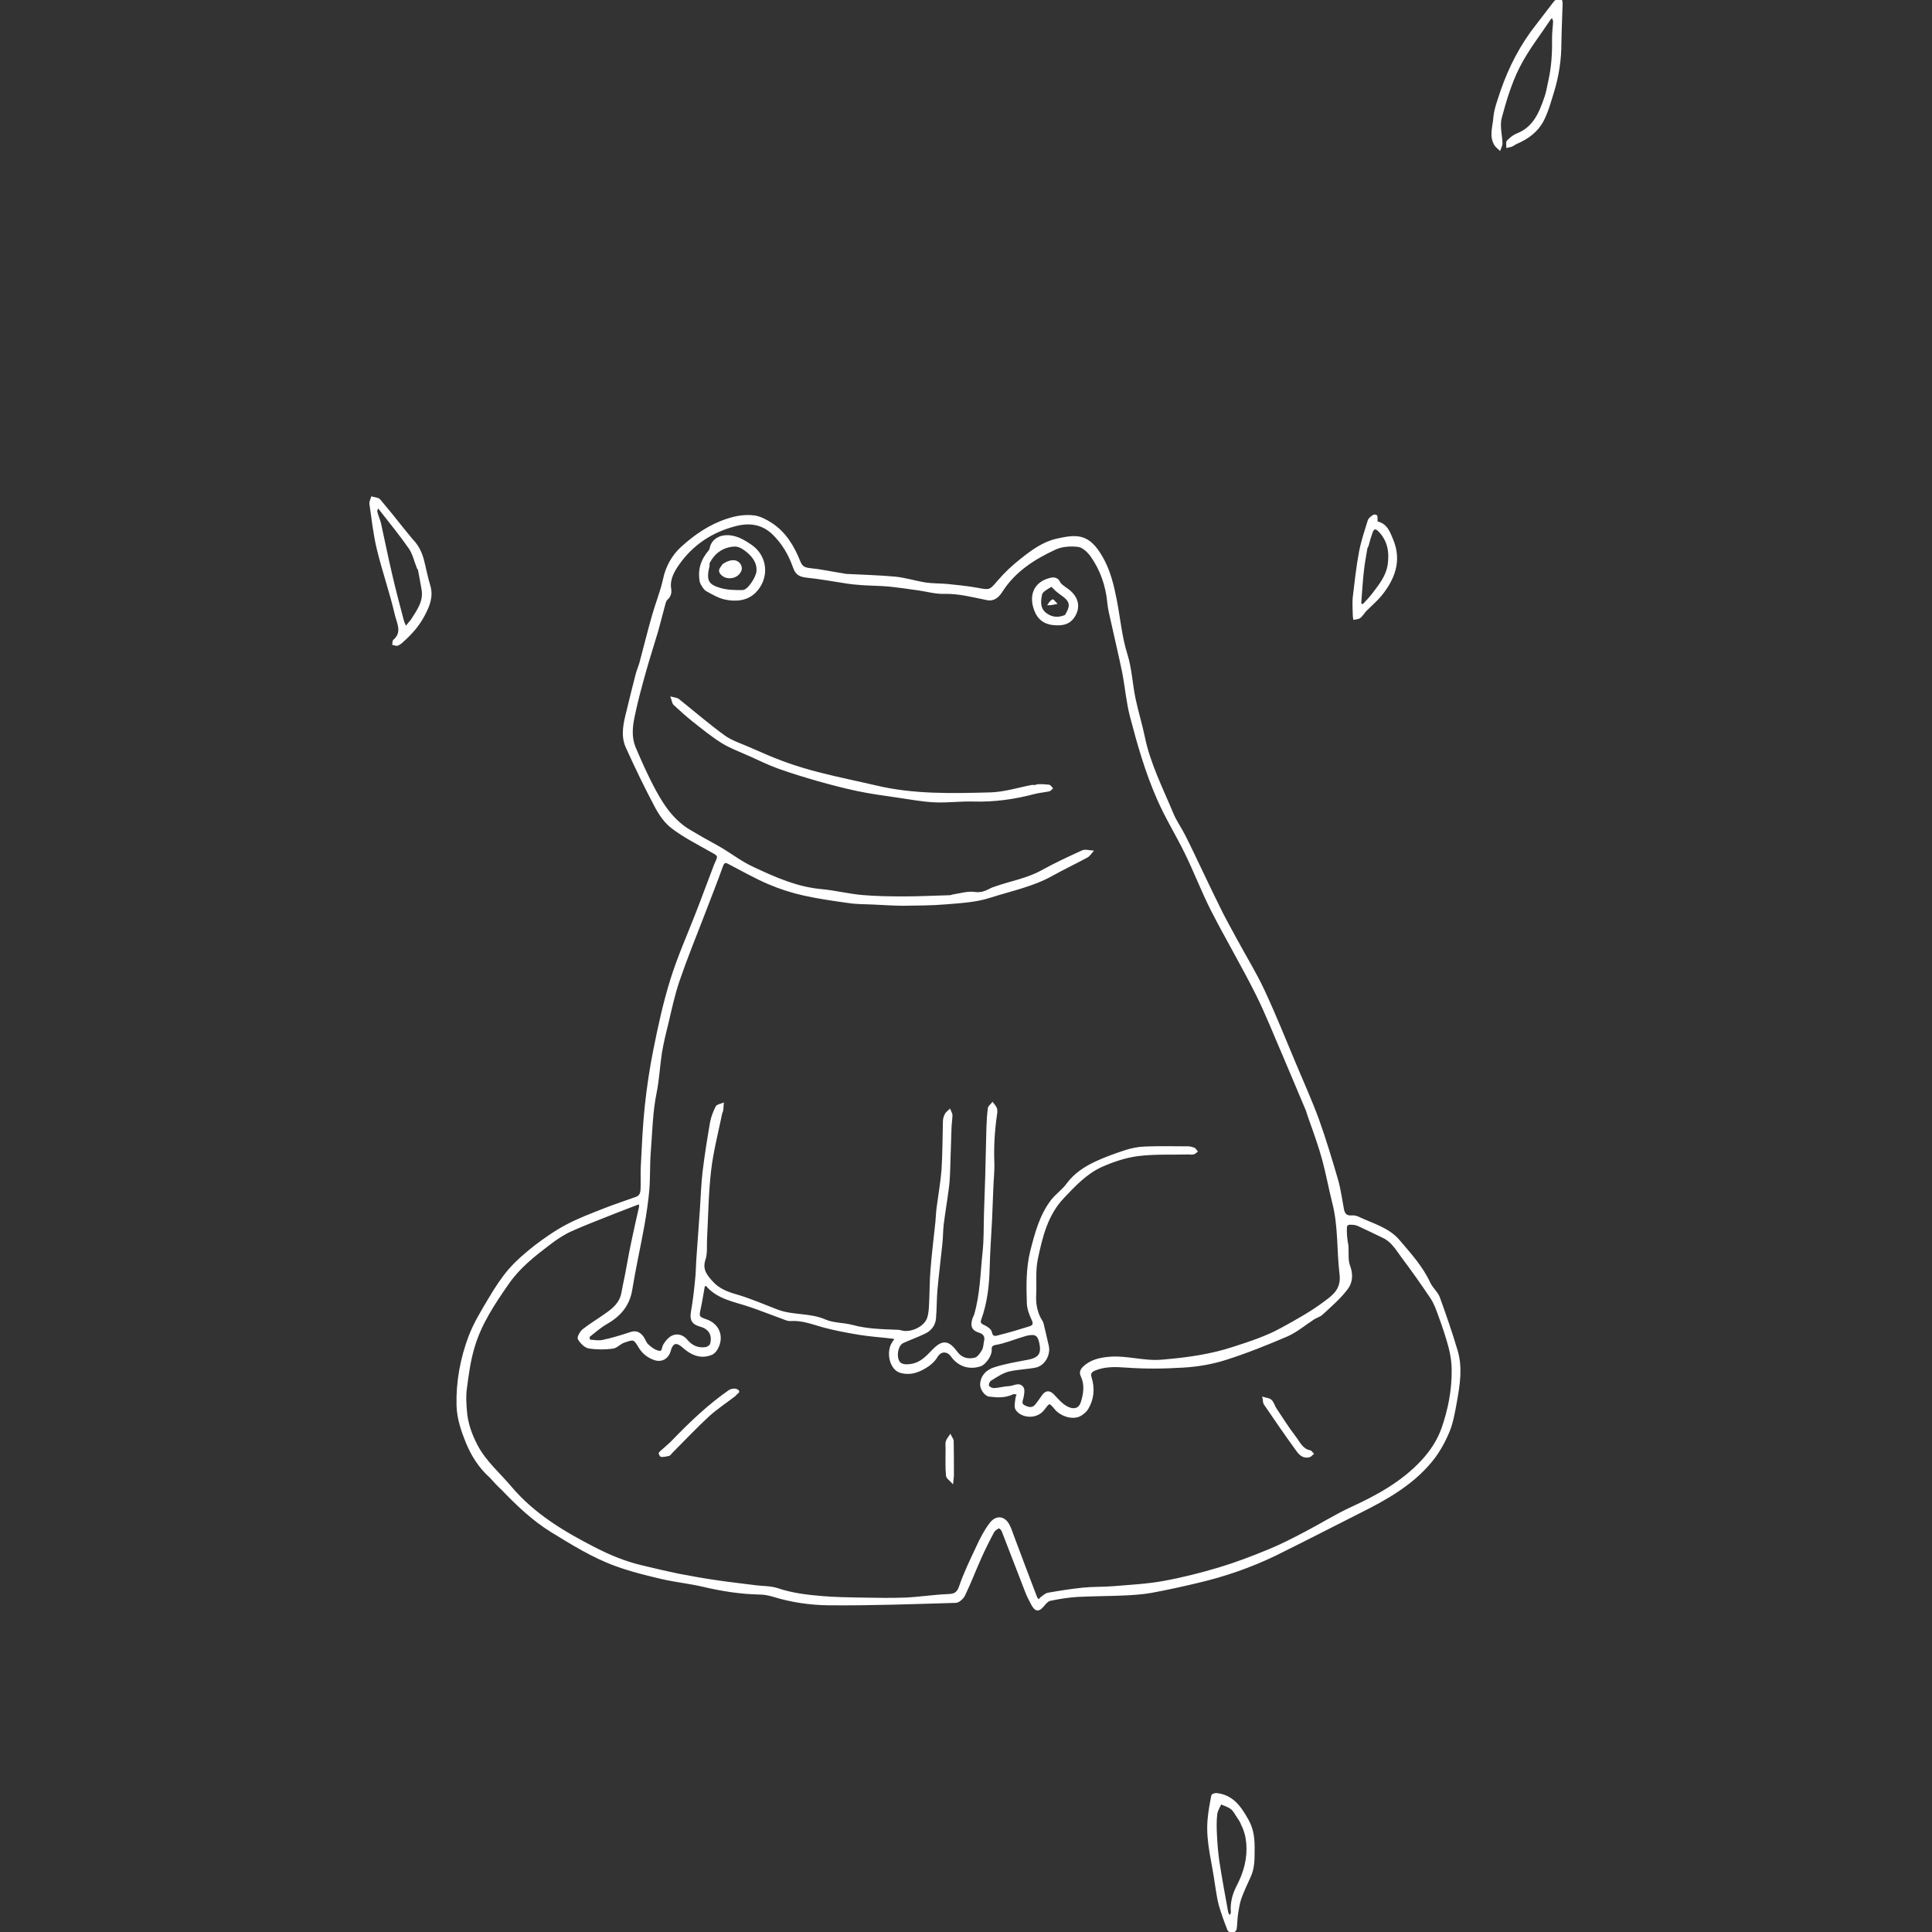 <?xml version="1.0" encoding="utf-8"?>
<!-- Generator: Adobe Illustrator 24.0.0, SVG Export Plug-In . SVG Version: 6.00 Build 0)  -->
<svg version="1.1" id="Contours" xmlns="http://www.w3.org/2000/svg" xmlns:xlink="http://www.w3.org/1999/xlink" x="0px" y="0px"
	 viewBox="0 0 950.9 950.9" style="enable-background:new 0 0 950.9 950.9;" xml:space="preserve">
<rect x="0" y="0" width="950.9" height="950.9" fill="#333333" stroke="none"/>
<style type="text/css">
	.st0{fill:#FFFFFF;stroke:#FFFFFF;stroke-miterlimit:10;}
</style>
<path class="st0" d="M241.5,727c-5.4-4.8-9.1-10.7-11.7-17c-2.3-5.7-4.4-11.7-4.6-18.2c-0.3-11.7,1.8-22.9,5.8-33.7
	c2.5-6.7,6.4-13,10.1-19.2c2.9-4.9,6.1-9.8,9.8-14.1c3.7-4.2,8.1-7.9,12.5-11.4c4.9-3.7,10-7.3,15.5-10.2c6-3.2,12.5-5.6,18.8-8.1
	c5.1-2,10.4-3.7,15.6-5.6c2.2-0.8,2.5-2.9,2.5-4.9c0.1-3.6-0.1-7.2,0.1-10.8c0.5-9.7,0.9-19.3,1.9-28.9c1-9.5,2.4-19,4.3-28.4
	c2.3-11.5,4.8-23,8.3-34.2c3.5-11.3,8.4-22.2,12.7-33.3c2.9-7.4,5.6-14.9,8.5-22.4c0.2-0.4,0.3-0.9,0.5-1.3c2-4.3,2-4.2-2.4-6.6
	c-6.3-3.6-12.9-6.9-18.7-11.3c-3.6-2.7-6.4-6.8-8.5-10.9c-5-9.4-9.6-19-14-28.7c-2.6-5.7-1.2-11.7,0.3-17.6c1.5-6.2,3-12.3,4.6-18.5
	c0.5-1.8,1.3-3.6,1.8-5.4c2.1-7.8,4-15.6,6.2-23.3c1.7-6,4.1-11.8,5.4-17.8c1.3-6.3,4.4-11.7,8.8-15.7c6.5-5.9,13.7-10.9,22.3-13.7
	c4.5-1.5,9-2.2,13.4-1.6c2.9,0.4,5.8,2,8.3,3.6c6.9,4.5,10.9,11.3,13.9,18.8c1,2.5,2.4,3.2,5,3.5c5.3,0.5,10.6,1.7,15.9,2.5
	c1,0.2,1.9,0.4,2.9,0.4c7.7,0.4,15.5,0.6,23.2,1.3c5.1,0.5,10,2.1,15.1,2.9c3.5,0.5,7,0.4,10.5,0.7c5,0.5,10,1,15,1.9
	c6.2,1.2,6.3,1,10.3-3.7c3.4-4,7.3-7.6,11.5-10.9c5.2-4.1,10.6-8.1,17.3-9.6c10.2-2.3,15.7-2.4,22.1,8.8c3.7,6.4,5.4,13.5,6.8,20.6
	c1.8,9,2.5,18.2,5.3,27.1c2.2,7,2.5,14.6,4,21.8c1.3,6.2,3.2,12.3,4.5,18.5c2.7,13.4,8.9,25.5,14.1,38c1.6,3.9,4.1,7.3,6,11.1
	c3,5.9,5.8,12,8.7,18c3.2,6.7,6.4,13.4,9.7,20c2.3,4.5,4.8,8.9,7.2,13.4c4.4,8.1,9.3,16.1,13.2,24.4c5.6,12,10.5,24.2,15.6,36.4
	c3.8,9.1,7.9,18.1,11.3,27.4c3.5,9.8,6.5,19.7,9.4,29.7c1.3,4.5,1.9,9.3,2.8,14c0.4,2.4,1.3,4.1,4.2,3.9c1.1-0.1,2.4,0.1,3.4,0.6
	c6.9,3.3,14.8,5.3,19.9,11.3c5.6,6.6,11.5,13,15.2,21.1c1.2,2.5,3.7,4.5,4.6,7c3.1,8.6,6.1,17.2,8.7,26c2.5,8.3,1.2,16.5-0.3,25
	c-1,5.5-1.9,11-4.1,15.9c-2.2,5-5,9.9-8.5,14c-9.3,11.1-21.7,18.1-34.5,24.5c-13.9,7-27.8,14.2-41.8,21.1
	c-12.2,5.9-25,10.3-38.2,13.4c-7.6,1.8-15.2,3.5-22.9,4.9c-4.6,0.8-9.3,1.1-14,1.3c-7.5,0.3-15,0.3-22.6,0.7
	c-4.4,0.3-8.8,1-13.1,1.9c-1.2,0.2-2.4,1.5-3.2,2.5c-2.5,3.1-3.9,3-5.8-0.5c-1.1-2.1-2.2-4.2-3-6.4c-3.8-9.8-7.6-19.7-11.4-29.5
	c-0.3-0.8-1.5-1.9-1.8-1.8c-1.1,0.4-2.2,1.2-2.8,2.1c-2.2,4.1-4.3,8.3-6.2,12.5c-2.8,6.2-5.2,12.6-8.2,18.8c-0.7,1.4-2.6,3.2-4,3.3
	c-20.9,0.6-41.8,1.4-62.7,1.2c-9-0.1-18.1-1.4-26.9-4.1c-2.3-0.7-4.8-1.2-7.2-1.2c-9.2-0.2-18.2-1.6-27.2-3.7
	c-6.7-1.6-13.6-2.3-20.3-3.8c-7.7-1.8-15.5-3.7-22.9-6.4c-11.4-4.1-21.6-10.5-31.9-16.8c-9.2-5.7-16.8-13-24.1-20.6
	C245.3,731.2,243.5,729.2,241.5,727 M644.1,549.2c-0.3-0.9-0.6-1.9-0.9-2.8c-3.8-9-7.6-18-11.4-27c-4.4-10.1-8.4-20.4-13.3-30.2
	c-7-14-15-27.5-22.1-41.4c-4.6-9.1-8.3-18.8-12.8-28c-4.4-9-9.7-17.5-13.7-26.7c-5.8-13.2-9.7-26.9-13.3-40.7
	c-1.8-7-2.4-14.4-3.8-21.6c-1.7-8.3-3.7-16.6-5.5-24.8c-0.7-3.1-1.5-6.2-1.8-9.4c-0.8-8.4-3.5-16.2-8.3-23c-1.5-2.1-4.1-4.6-6.4-4.9
	c-3.8-0.5-8.2-0.2-11.6,1.4c-10.3,4.8-19.8,10.8-26.2,20.8c-1.5,2.4-3.7,4.7-7.1,4c-7-1.4-14-3.3-21.3-3.1
	c-4.2,0.1-8.3-1.1-12.5-1.7c-4.9-0.7-9.7-1.4-14.6-1.9c-4.4-0.4-8.9-0.4-13.3-0.7c-3-0.2-5.9-0.5-8.8-1c-5.9-0.9-11.8-2-17.7-2.6
	c-3.9-0.4-5.7-1.2-6.9-4.7c-2.2-6.3-5.4-11.8-10.2-16.5c-5.6-5.4-12.2-6-19.1-4.1c-11.3,3-20.7,9.2-27.5,18.8
	c-2.5,3.5-4.8,7.6-4.2,12c0.4,2.4,0,3.9-1.6,5.4c-0.5,0.4-0.8,1.1-1,1.7c-1.3,4.6-2.4,9.3-3.7,13.9c-2,6.8-4.2,13.5-6.1,20.3
	c-2,7.2-4,14.4-5.5,21.8c-1.1,5.1-1.6,10.3,0.4,15.3c2.6,6.1,5.3,12.2,8.3,18.1c4.5,8.7,9.5,17.2,18.2,22.6
	c4.7,2.8,9.4,5.5,14.2,8.1c6,3.3,11.2,7.6,17.5,10.5c10.9,5.1,21.6,9.9,33.7,11c6.7,0.6,13.3,2.3,20,2.9c6.9,0.6,13.8,0.7,20.7,0.7
	c7.5,0,15-0.4,22.6-0.6c0.6,0,1.1-0.3,1.7-0.4c3.5-0.5,7.1-1.7,10.5-1.2c2.9,0.4,5-0.3,7.3-1.5c0.9-0.5,1.9-0.9,2.9-1.2
	c7.6-2.7,15.7-4,22.9-8c6.5-3.6,13.2-6.7,20-9.8c1.3-0.6,3.1,0,4.6,0.1c-0.8,0.9-1.4,2-2.4,2.5c-5.7,3.1-11.6,5.9-17.2,9
	c-9.6,5.4-20.4,7.5-30.6,10.8c-6.8,2.2-14.3,2.6-21.5,3.2c-7,0.6-14.1,0.6-21.1,0.7c-4.9,0-9.9-0.4-14.9-0.6
	c-3.9-0.2-7.9-0.1-11.8-0.7c-7.4-1-14.9-2.1-22.2-3.7c-5.9-1.3-11.8-3.2-17.4-5.6c-6.6-2.8-13-6.5-19.4-9.8
	c-1.7-0.9-2.6-1.1-3.5,1.2c-2.9,8.2-6.2,16.3-9.3,24.5c-4.1,10.6-8.4,21.2-12.1,32c-2.4,7-3.9,14.2-5.6,21.4
	c-1.2,4.7-2.3,9.4-3.1,14.1c-1,6.5-1.3,13.2-2.6,19.6c-2,9.7-2.1,19.5-2.9,29.3c-0.5,6.2-0.2,12.4-0.7,18.5
	c-0.5,5.9-1.4,11.7-2.4,17.5c-1.9,10.6-4.3,21.1-6,31.7c-1.3,7.9-5.7,12.8-12.3,16.6c-3,1.7-5.7,4.1-8.5,6.3c-0.4,0.3,0,2.2,0.1,2.2
	c2.2,0.2,4.5,0.6,6.6,0.2c4.7-1,9.3-2.4,13.8-3.9c2.6-0.9,4.3,0,5.8,1.9c1,1.3,1.4,3.1,2.6,4.1c1.5,1.4,3.4,2.8,5.4,3.2
	c2.3,0.6,1.9-2.1,2.7-3.3c0.9-1.5,2.1-3,3.5-3.9c2.8-1.6,5.6-0.7,7.6,1.7c2.5,3,5.7,4.3,9.5,3.7c0.9-0.2,2.3-1.1,2.5-2
	c1.2-4.5-0.8-7.8-5.2-9c-4-1.1-4.9-3-4.2-7c0.9-5.1,1.5-10.3,2-15.5c0.4-3.3,0.4-6.6,0.6-9.9c0.6-8.4,1.2-16.8,1.8-25.1
	c0.4-6.1,0.6-12.2,1.3-18.3c1-8.2,2.3-16.3,3.7-24.4c0.5-2.6,1.5-5.1,2.7-7.5c0.4-0.8,2-1,3-1.4c-0.1,1-0.1,1.9-0.2,2.9
	c-0.1,0.7-0.5,1.3-0.6,1.9c-1.9,9.3-4.3,18.5-5.4,27.9c-1.3,11.2-1.4,22.5-2,33.7c-0.2,3.4,0.3,7-0.8,10.2c-1.6,4.9,0.9,7.9,3.7,11
	c3.2,3.6,7.3,5.2,11.8,6.5c7,2,13.7,5,20.6,7.6c7.5,2.8,15.8,1.5,23.3,4.8c4.1,1.8,9,1.5,13.4,2.7c7.4,2,14.9,2.1,22.4,2.4
	c0.6,0,1.2,0.1,1.7,0.3c4.7,1.3,11.7-1.9,13.2-6.5c0.8-2.4,0.9-5,1-7.6c0.3-5.5,0.2-11,0.7-16.5c0.6-7.8,1.6-15.6,2.4-23.3
	c0.2-2.4,0.3-4.8,0.6-7.1c0.8-6.1,1.9-12.3,2.4-18.4c0.5-8,0.5-16.1,0.7-24.1c0-1.1,0.4-2.3,0.9-3.3c0.4-0.8,1.2-1.3,1.9-2
	c0.3,0.8,0.9,1.6,0.9,2.4c-0.1,2.4-0.5,4.8-0.5,7.1c-0.3,7.2-0.4,14.4-0.7,21.6c-0.1,2.7-0.3,5.4-0.7,8c-0.7,5.6-1.7,11.2-2.4,16.9
	c-0.4,3.3-0.3,6.6-0.7,9.9c-0.8,7.5-1.7,14.9-2.4,22.4c-0.4,4.6-0.3,9.3-0.7,13.9c-0.2,3.4-2.2,5.9-5.2,7.3c-3.5,1.7-7.2,3-10.7,4.6
	c-3.2,1.5-4,8.9-1,10.7c1.5,0.9,3.9,0.8,5.7,0.4c4.4-0.8,7.3-4,10.3-7.1c4.7-4.8,7.4-4.5,11.5,1c2.2,3.1,5.6,4,9.1,3.1
	c1.6-0.4,3-2.5,3.9-4.1c0.8-1.4,0.7-3.2,1.1-4.8c0.5-2.5-1-3.8-3-4.4c-3.8-1.2-3.6-3.5-2.8-6.3c0.2-0.6,0.6-1.2,0.8-1.8
	c3-10.1,3.1-20.6,4.2-30.9c0.7-6.3,0.5-12.6,0.7-19c0.2-6,0.4-12,0.6-17.9c0.2-8.1,0.4-16.3,0.6-24.4c0.1-3.2,0.3-6.4,0.7-9.6
	c0.1-0.9,1.2-1.6,1.8-2.4c0.6,0.8,1.4,1.6,1.7,2.5c0.3,0.9,0.2,2.1,0,3.1c-1.1,7.7-1.6,15.5-1.3,23.3c0.2,4.3-0.4,8.7-0.5,13
	c-0.2,5-0.4,10-0.6,15c-0.4,8.1-1,16.1-1.2,24.2c-0.2,8.6-1.2,17-4.1,25.1c-0.6,1.5-0.2,2.5,1.5,3.2c1.5,0.7,3.4,1.9,3.7,3.2
	c0.7,3.3,2.8,2.2,4.4,1.8c4.8-1.2,9.6-2.6,14.3-4.1c1.8-0.5,3.1-1.3,1.9-3.8c-1.2-2.6-2.3-5.4-2.4-8.2c-0.3-8.6-0.4-17.3,1.7-25.7
	c2.2-8.6,4.5-17.3,9.9-24.5c2.3-3.1,5.7-5.3,7.9-8.4c3.6-4.9,8.5-8.1,13.8-10.6c4.7-2.2,9.7-4,14.6-5.6c3.1-1,6.4-1.7,9.7-1.8
	c7.1-0.3,14.2-0.1,21.3-0.1c0.9,0,1.9,0.3,2.8,0.6c0.5,0.2,0.9,0.9,1.3,1.4c-0.5,0.4-1,0.9-1.6,1c-0.7,0.2-1.4,0-2.1,0
	c-8.3,0.2-16.8-0.2-25,0.8c-6.3,0.8-12.5,2.9-18.3,5.5c-7.4,3.4-13,9.4-18.6,15.3c-8.1,8.5-10.7,19.5-13,30.4
	c-1.2,5.7-0.5,11.9-0.8,17.8c-0.2,3.7,0.4,7.3,1.9,10.6c0.5,1.2,1.5,2.3,1.8,3.6c0.9,3.5,1.6,7.1,2.5,10.7c1,4.3-1.8,9.3-6,10.2
	c-4.4,0.9-9,0.9-13.4,2c-3.1,0.8-6,2.8-8.9,4.6c-0.8,0.5-1.4,2.3-1.1,3c0.4,0.8,1.9,1.5,2.9,1.5c2.5-0.1,5-0.9,7.6-1
	c2.2-0.1,4.8-2.1,6.5,0.3c0.7,1,0.3,3.1,0,4.7c-0.4,1.7-1.3,3.4,0.8,4.4c2,1,4.1,1.6,5.8-0.5c1.2-1.4,2.2-3,3.3-4.5
	c1.6-2.3,3.2-2.4,5.1-0.5c1.7,1.7,3.2,3.6,5.1,5c3.2,2.4,7.6,3.4,9.1-1.5c1.3-4.3,1.9-8.5,0-12.7c-0.9-1.8-0.4-3,0.8-4.3
	c3.5-3.4,8-4.4,12.5-4.8c8.7-0.8,17.2,2.2,26.1,1.4c12.1-1,23.9-2.6,35.4-6.4c8-2.6,16-5.2,23.3-9.2c7.5-4.1,15.1-8.3,21.8-13.4
	c4-3,8.3-6.1,7.4-13.6c-1.4-11.5-0.6-23.3-3.5-34.8c-1.8-7.1-3.1-14.3-5-21.4C649.4,563.9,646.8,556.8,644.1,549.2 M663.2,613.3
	c0.2,3.3-0.3,6.9,0.8,9.8c1.6,4.1,1.2,8.1-1,11c-3.5,4.7-8.1,8.6-12.4,12.6c-1.1,1-2.7,1.4-4,2.2c-4.3,2.8-8.3,6.2-12.9,8.3
	c-10,4.3-20.2,8.4-30.6,11.7c-6.6,2.1-13.7,3.3-20.6,3.7c-9.5,0.6-19,0.7-28.4,0c-5.3-0.4-10.4-0.5-15.3,1.5c-1.6,0.7-2.8,1.6-2,4
	c1.6,5.2,1.2,10.4-1.6,15.1c-0.9,1.5-2.6,2.9-4.2,3.6c-3.7,1.5-9-0.4-11.5-3.5c-3.2-3.8-3.1-3.3-5.9,0.3c-3.6,4.7-10.9,3.8-13.3,0
	c-0.8-1.3-0.2-3.6,0-5.4c0.1-0.8,0.5-1.6,0.8-2.3c-0.9,0-2-0.4-2.7-0.1c-3.7,1.8-7.5,1.6-11.4,1.1c-2.1-0.2-4.2-3.5-4.1-5.5
	c0.2-4.3,3.1-6.8,6.4-7.9c5.5-1.8,11.2-2.7,16.9-3.8c4.2-0.8,6.7-2.5,6.1-7.1c-0.7-5.1-2-6.5-5.8-5.9c-1.5,0.2-2.9,0.8-4.4,1.2
	c-3.9,1.2-7.8,2.8-11.8,3.5c-2.4,0.4-2.8,1.2-2.7,3.2c0.1,2.5-2.9,6.7-5.1,7.4c-5.4,1.8-10.7,0.1-14.1-4.7c-2-2.8-5.4-2.9-7.3,0.2
	c-1.9,3.2-4.8,5.1-8,6.7c-3.2,1.5-6.4,2-9.9,1c-3.9-1.1-6.3-7.2-4.6-12.4c0.3-0.9,0.8-1.7,1.3-2.5c0.3-0.5,0.8-0.8,1.2-1.2
	c-0.5-0.2-1-0.6-1.6-0.7c-5.5-0.7-11-1-16.5-1.9c-6-1-12-2.1-17.9-3.7c-5.3-1.5-10.4-3.5-16-3.1c-1.3,0.1-2.8-0.6-4.1-1.1
	c-5.3-1.9-10.5-4-15.8-5.8c-7.6-2.6-16-3.7-21.6-10.5c0-0.1-1.1,0.4-1.2,0.8c-0.7,3.6-1.2,7.3-2,10.9c-0.9,4-0.8,4.5,3.1,5.8
	c5.9,2,8.4,7.7,5.6,13.4c-0.6,1.3-1.7,2.7-3,3.2c-5.4,2.2-10-0.1-13.9-3.6c-2.8-2.5-5.2-2.8-6.5,1.8c-1.1,4-4.3,5.6-7.9,4.2
	c-2.9-1.1-5.2-2.9-6.9-5.6c-2.7-4.5-2.8-4.6-7.9-2.8c-2,0.7-3.6,2.7-5.5,2.9c-3.8,0.5-7.9,0.5-11.6-0.1c-1.9-0.3-3.9-2.4-5-4.2
	c-0.5-0.8,1-3.4,2.2-4.4c3.3-2.6,7-4.8,10.5-7.3c4.1-2.8,7.8-5.6,8.8-11.2c0.7-4.1,1.7-8.1,2.4-12.3c1.7-9.8,3.9-19.5,6.1-29.2
	c0.5-2.4-0.1-2.6-2-1.8c-3.4,1.3-6.7,2.6-10.1,3.9c-7.2,2.9-14.5,5.6-21.6,8.8c-3.8,1.7-7.4,4.1-10.8,6.7
	c-7.5,5.7-14.8,11.4-20.3,19.3c-6.9,9.9-13.6,19.9-17,31.5c-2,6.6-2.9,13.5-3.8,20.3c-0.5,3.6-0.3,7.3,0,10.9
	c0.4,6.2,2.5,12,5.4,17.5c4.2,7.9,11.1,13.7,16.8,20.5c11.3,13.3,26,22.1,41.3,29.9c7.2,3.7,14.7,6.8,22.6,8.7
	c6.3,1.5,12.5,3,18.9,4.3c6.2,1.2,12.5,2.3,18.7,3.2c6.2,0.9,12.5,1.6,18.7,2.4c3.6,0.5,7.4,0.3,10.8,1.4c7.4,2.5,15,3.4,22.7,4
	c6.2,0.5,12.4,0.6,18.7,0.7c7.2,0.1,14.5,0.3,21.7,0c6.8-0.3,13.7-1.4,20.5-1.7c3.2-0.1,5.1-0.4,6.4-4.1c2.3-6.8,5.5-13.3,8.6-19.9
	c1.8-3.9,3.8-7.8,6.4-11.2c2.5-3.3,5.9-3.4,8.1-0.5c1.2,1.6,1.9,3.7,2.6,5.7c3.9,10.4,7.8,20.8,11.8,31.2c0.2,0.6,0.9,1.1,1.4,1.6
	c0.4-0.5,0.6-1.1,1.1-1.4c1.1-0.8,2.2-1.9,3.4-2.1c5.7-1,11.4-1.9,17.2-2.5c4.9-0.5,9.9-0.3,14.8-0.7c8.3-0.7,16.7-1.1,24.9-2.6
	c9.3-1.7,18.4-4,27.4-6.7c8.3-2.5,16.4-5.6,24.4-8.9c6.1-2.5,12.1-5.6,18-8.7c7.7-4,15.1-8.7,23-12.3c12.6-5.8,24.5-12.4,34.1-22.6
	c4.4-4.7,8-10,10.2-16.1c3.3-9.4,5.2-19,5.1-29.1c0-3.8-0.6-7.4-1.5-11c-1.4-5.3-3.2-10.6-5.1-15.8c-1.1-3-2.2-6.2-4-8.8
	c-4.6-6.9-9.4-13.6-14.4-20.3c-2.6-3.5-4.8-7.4-9-9.4c-4.2-2-8.4-4.1-12.6-6c-1.3-0.6-2.9-0.6-4.3-0.6c-0.6,0-1.6,0.8-1.6,1.2
	C662.2,606.9,662.6,610,663.2,613.3z"/>
<path class="st0" d="M762.5,40.1c1.7-7.4,2-14.5,1.9-21.7c0-2.6,0.4-5.2,0.5-7.8c0-0.8-0.5-1.6-0.8-2.4c-0.4,0.4-1,0.6-1.3,1.1
	c-5.2,7.8-11.1,15.3-15.3,23.6c-4,7.9-6.6,16.6-8.9,25.2c-1,3.9,0.3,8.4,0.4,12.6c0,0.9-0.6,1.8-0.9,2.7c-0.7-0.7-1.6-1.3-2.1-2.1
	c-2.7-4.3-0.8-9-0.5-13.4c0.4-4.4,2.1-8.7,3.5-13c4.1-11.9,9.8-22.9,17.7-32.8c2.7-3.4,5.2-6.9,7.9-10.3c0.4-0.6,0.9-1.2,1.5-1.5
	c0.6-0.3,1.5-0.5,2-0.3c0.4,0.2,0.5,1.2,0.5,1.8c-0.2,6.4-0.5,12.8-0.6,19.2c0,8.2-1.2,16.3-3.6,24.1c-1.5,4.8-2.8,9.8-5.1,14.2
	c-2.7,5.2-7.4,8.7-12.8,11c-0.9,0.4-1.6,1-2.5,1.4c-0.7,0.3-1.4,0.3-2.1,0.5c0-0.9-0.3-2.2,0.2-2.7c1.3-1.3,2.8-2.6,4.5-3.3
	C755,63,758,55.6,760.6,48C761.5,45.5,761.9,42.9,762.5,40.1z"/>
<path class="st0" d="M202.7,265.7c2.8,2.8,4.4,6.1,5.4,9.7c1.1,4.3,1.9,8.6,3.2,12.9c1.6,5.3-0.3,9.9-2.7,14.4
	c-2.6,5-6.3,9.2-10.5,12.9c-0.7,0.7-1.5,1.3-2.4,1.7c-0.6,0.2-1.4-0.1-2.1-0.3c0.1-0.6,0-1.4,0.3-1.7c4.8-4,1.8-8.9,0.9-12.9
	c-2.5-10.8-6.2-21.3-8.8-32c-1.8-7.4-2.6-15-3.7-22.5c-0.1-0.9,0.5-2,0.8-3c1.3,0.4,3,0.4,3.7,1.3c3.9,4.6,7.7,9.3,11.4,14
	C199.7,262,201.1,263.7,202.7,265.7 M206.2,280.3c-0.2-0.3-0.5-0.6-0.6-1c-1.3-3.2-2-6.7-3.9-9.5c-4.5-6.5-9.6-12.7-14.5-19
	c-0.4-0.5-0.9-1-1.3-1.5c-0.2,0.8-0.8,1.7-0.7,2.5c0.4,1.9,1.3,3.8,1.8,5.7c1.8,8.1,3.4,16.2,5.3,24.3c1.8,7.8,3.8,15.6,5.9,23.4
	c0.3,1.3,1,2.5,1.5,3.7c0.8-1,1.6-2,2.4-3c0.2-0.2,0.5-0.4,0.6-0.7c2.9-4.6,6.3-9.1,5.3-15C207.5,287.2,206.9,284.1,206.2,280.3z"/>
<path class="st0" d="M598.5,927.6c-1.4-10.7-4.5-20.8-3.7-31.4c0.3-4.2,1.1-8.3,1.9-12.5c0.1-0.3,1.3-0.7,1.9-0.7
	c8,0.8,11.8,6.4,15.4,12.8c2.8,4.9,3.1,9.9,3,15.2c0,4.3,0,8.5-1.9,12.6c-1.6,3.5-3.3,7.1-4.6,10.7c-0.8,2.3-1.2,4.9-1.6,7.3
	c-0.4,2.6-0.4,5.2-0.7,7.7c-0.1,0.6-0.9,1.5-1.4,1.5c-0.7,0-2-0.4-2.2-1c-1.6-4.1-3.1-8.2-4.3-12.4
	C599.5,934.4,599.1,931.1,598.5,927.6 M609.3,894.3c-1-1.4-1.8-3.2-3.1-4.2c-1.5-1.2-3.6-1.8-5.4-2.6c-0.8,1.8-2,3.6-2.2,5.4
	c-0.4,3.6-0.3,7.3-0.1,10.9c0.2,4.3,0.6,8.5,1.2,12.7c1.3,8.3,2.8,16.5,4.3,24.7c0.2,0.8,0.8,1.6,1.2,2.4c0.4-0.8,1.2-1.7,1.1-2.4
	c-0.4-4.7,0.8-9,2.9-13c3.4-6.6,5.3-13.4,4.7-20.9c-0.3-3.4-1.1-6.5-2.6-9.4C610.9,896.7,610.2,895.6,609.3,894.3z"/>
<path class="st0" d="M672,300.5c-1,1.2-1.8,2.5-2.8,3.3c-0.7,0.5-1.8,0.5-2.7,0.7c-0.1-0.7-0.2-1.4-0.2-2.2c0-2.8-0.3-5.6,0-8.3
	c0.9-7.5,1.7-15,3.1-22.4c1-5.2,2.7-10.3,4.3-15.4c0.3-0.9,1.4-1.7,2.3-2.3c0.3-0.2,1.1-0.2,1.4,0.1c0.2,0.3,0,0.9,0.1,1.4
	c0,0.6,0,1.6,0.2,1.7c4.8,1,6.1,5.2,7.6,8.8c4.2,10.2,0.7,19.1-5.8,27.1C677.3,295.6,674.6,297.9,672,300.5 M673.1,268.6
	c-0.2,0.4-0.5,0.8-0.6,1.3c-0.6,3.6-1.3,7.3-1.7,11c-0.6,5.2-0.9,10.5-1.3,15.7c0,0.4,0.3,1.3,0.4,1.2c0.6,0,1.3-0.1,1.6-0.5
	c1.5-1.6,3-3.2,4.3-4.9c3.3-4.4,6.8-8.6,7.7-14.4c0.9-6.4-0.1-12.2-4.8-16.9c-1.7-1.7-2.9-1.3-3.7,1.1
	C674.3,264.2,673.7,266.1,673.1,268.6z"/>
<path class="st0" d="M510.7,386.5c2-0.1,3.8,0,5.6,0.2c0.5,0.1,0.9,0.9,1.3,1.3c-0.4,0.4-0.8,0.9-1.3,1c-2.4,0.5-4.8,0.7-7.2,1.3
	c-9.8,2.6-19.7,4-29.9,3.7c-6.4-0.2-12.8,0.7-19.2,0.4c-6.3-0.3-12.5-1.5-18.7-2.4c-6.4-0.9-12.8-1.8-19.1-3.1
	c-6.6-1.4-13.1-3.1-19.5-4.9c-6.6-1.9-13.2-3.9-19.6-6.2c-4.6-1.7-9.1-3.8-13.6-5.9c-4.7-2.1-9.6-3.9-13.9-6.5
	c-5-3.1-9.5-6.8-14.2-10.5c-3.3-2.6-6.4-5.4-9.5-8.3c-0.7-0.7-0.8-2-1.2-3.1c1.1,0.3,2.3,0.3,3.1,0.9c7.5,6,14.8,12.3,22.5,17.9
	c3.7,2.7,8.3,4.1,12.6,6c5.7,2.5,11.3,5,17.1,7.1c5.8,2.1,11.8,3.9,17.8,5.4c9,2.3,18,4.1,27,6.2c18.7,4.5,37.7,4,56.7,3.5
	c6.9-0.2,13.7-2.4,20.6-3.7C509.1,387,509.8,386.8,510.7,386.5z"/>
<path class="st0" d="M345,286.8c-1.3-6.2,0.4-11.2,4.2-15.6c0.4-0.5,0.6-1.2,0.7-1.8c0.7-3,3.4-5,6.5-5.4c5.1-0.6,9.1,1.8,13,4.4
	c8.2,5.5,8.8,16.2,2.2,22.9c-4,4-9.5,4.4-14.7,3.3c-3.2-0.7-6.2-2.5-9.1-4.1C346.6,289.8,345.9,288.2,345,286.8 M348.7,277.2
	c0,0.5,0.1,1.1,0,1.5c-1.8,7.2-0.2,9.4,5.5,11.1c3.6,1.1,7.7,1.2,11.5,1.1c2.7-0.1,6.8-6.6,7.1-9.5c0.4-3.5-1.2-6.3-3.3-8.5
	c-2.1-2.1-5.2-4.5-7.8-4.4C356.2,268.7,351.5,271.5,348.7,277.2z"/>
<path class="st0" d="M524.6,289.7c5.8,3.7,7.2,9.2,3.5,14.3c-2.3,3.1-5.6,3.5-9.4,3.2c-4.6-0.4-7.5-2.6-9.1-6.7
	c-2.7-6.8-0.8-13.4,7-15.5c1.8-0.5,3.7-0.6,4.8,1.8C522,288,523.4,288.7,524.6,289.7 M524.5,303.1c3.2-5.2,2.7-7.4-2.3-10.8
	c-0.8-0.6-1.6-1.2-2.3-1.8c-0.9-0.8-2.2-2.4-2.5-2.2c-1.9,1.2-4.6,2.5-5,4.2c-0.6,3.1-1.2,6.8,2.1,9.5
	C517.5,304.3,520.7,304.7,524.5,303.1z"/>
<path class="st0" d="M361.8,686.6c-4.4,3.4-9,6.4-13,10c-6.3,5.8-12.2,12.1-18.3,18.2c-0.4,0.4-0.8,1.1-1.3,1.3
	c-1.2,0.3-2.5,0.5-3.7,0.5c-0.3,0-0.9-1.2-0.8-1.4c0.7-0.8,1.6-1.5,2.4-2.2c1.4-1.3,2.9-2.5,4.2-3.9c8.6-8.9,17.5-17.4,27.7-24.5
	c0.9-0.6,2.7-0.9,3.6-0.4C364.5,685.1,362.2,685.6,361.8,686.6z"/>
<path class="st0" d="M627.6,693.1c3.3,4.9,6.3,9.8,9.8,14.3c2,2.6,3.4,6.2,7.4,6.9c0.4,0.1,0.8,0.8,1.2,1.2c-0.5,0.4-0.9,1-1.5,1.2
	c-3.1,0.9-4.9-1.2-6.3-3.2c-5.4-7.4-10.5-14.9-15.7-22.5c-0.5-0.8-0.4-2-0.6-2.9c1.2,0.4,2.7,0.4,3.5,1.2
	C626.4,690.1,626.8,691.6,627.6,693.1z"/>
<path class="st0" d="M465.9,712.9c0-1.3-0.2-2.4,0.1-3.4c0.3-1,1.1-1.9,1.7-2.8c0.4,0.9,1.2,1.7,1.2,2.6c0.1,5,0.1,10,0.1,15
	c0,0.7,0,1.4,0,2.1c-0.1,1-0.2,2-0.3,3c-0.9-1-2.5-2-2.6-3.2C465.7,722.1,465.9,717.6,465.9,712.9z"/>
<path class="st0" d="M356,278c3.4-2.3,6.4-2.4,8-0.2c0.5,0.7,0.8,1.9,0.5,2.7c-1.2,3.8-6.7,4.9-9.4,1.9
	C353.4,280.5,355.2,279.5,356,278z"/>
<path class="st0" d="M516.3,297.4c0.5-0.8,1.1-1.5,1.8-1.9c0.2-0.1,0.9,0.9,1.4,1.4C518.5,297.1,517.5,297.4,516.3,297.4z"/>
</svg>
